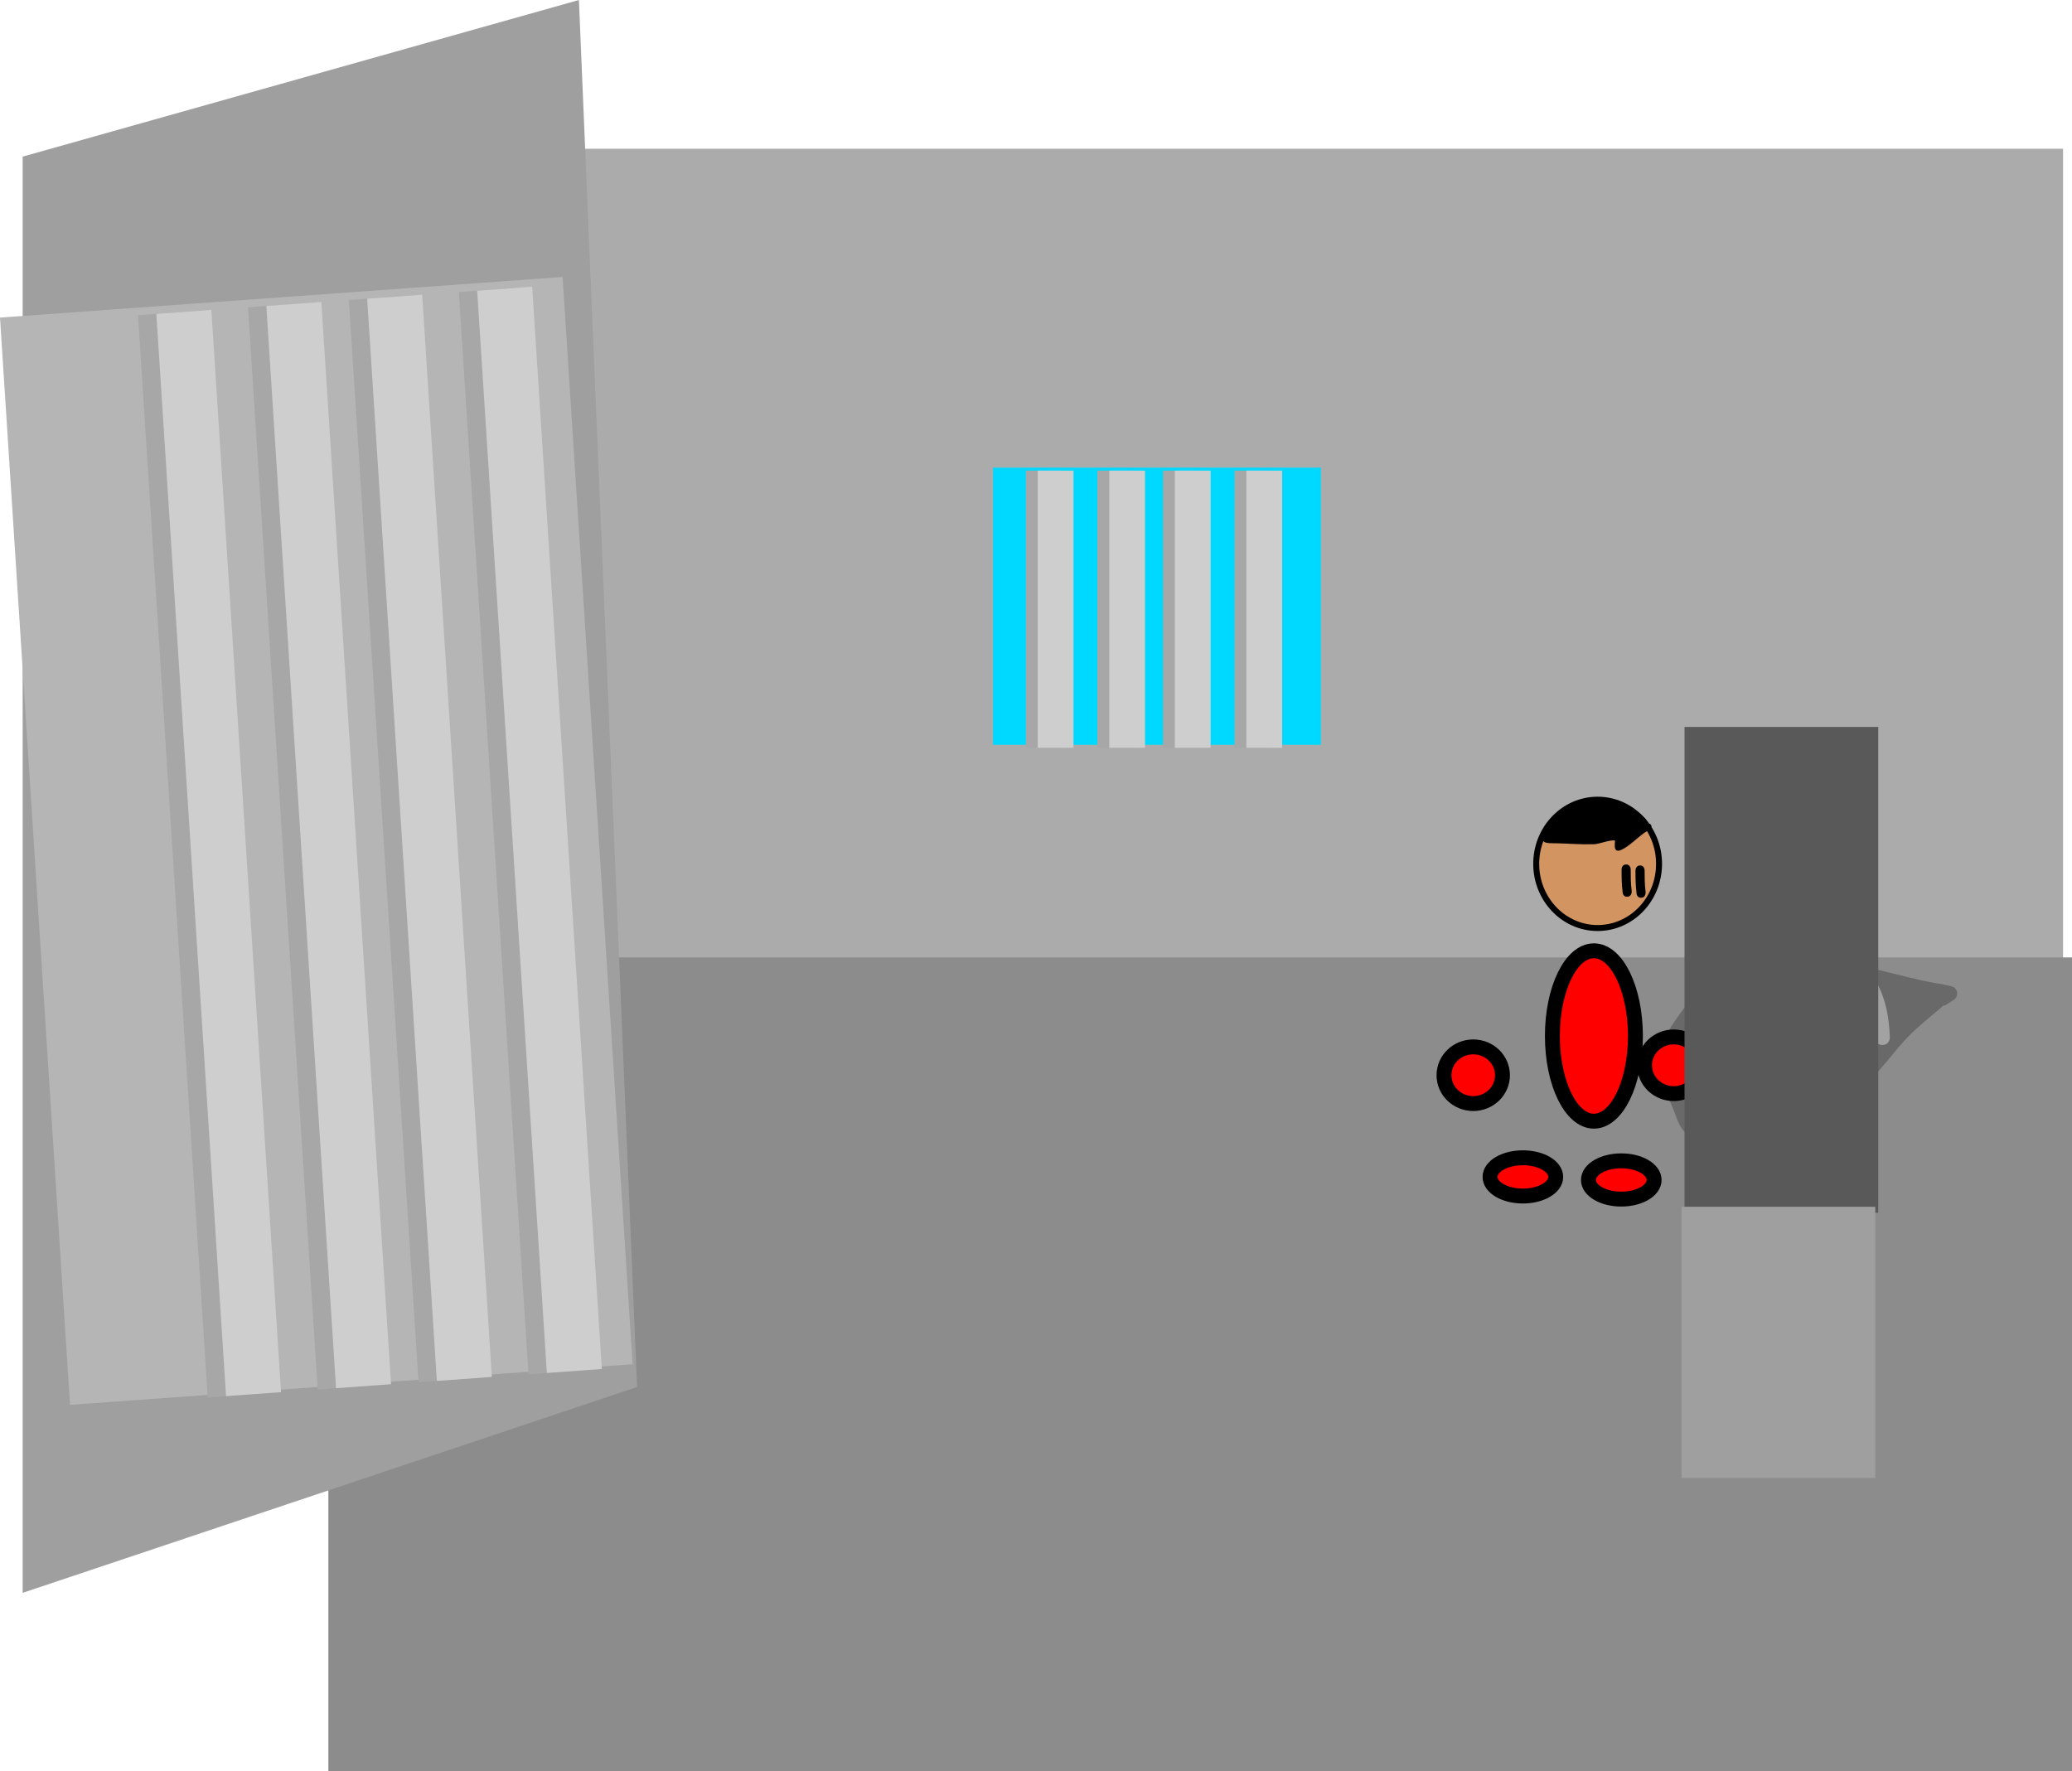 <svg version="1.1" xmlns="http://www.w3.org/2000/svg" xmlns:xlink="http://www.w3.org/1999/xlink" width="695.165" height="594.243" viewBox="0,0,695.165,594.243"><g transform="translate(150.665,83.41)"><g data-paper-data="{&quot;isPaintingLayer&quot;:true}" fill-rule="nonzero" stroke-linecap="butt" stroke-linejoin="miter" stroke-miterlimit="10" stroke-dasharray="" stroke-dashoffset="0" style="mix-blend-mode: normal"><path d="M-43.5,239.5v-273h585v273z" fill="#ababab" stroke="none" stroke-width="0"/><path d="M-40.5,510.833v-273h585v273z" fill="#8c8c8c" stroke="none" stroke-width="0"/><g stroke="none" stroke-width="0.5"><path d="M431.497,254.091c-0.537,0.426 -5.259,1.919 -6.106,2.359c-4.243,2.207 -7.17,8.748 -8.733,12.977c-0.372,0.998 -1.585,4.077 -1.648,5.026c-0.112,1.675 0.741,3.275 1.078,4.919c0.933,4.554 2.248,10.72 6.564,13.408c3.75,2.336 8.508,0.818 12.446,0.623c2.389,-0.118 5.187,0.53 7.617,1.001c-0.575,-2.672 -1.113,-5.371 -1.319,-8.059c-0.158,-2.073 0.116,-4.18 -0.214,-6.232c-1.18,-7.319 -3.629,-13.983 -5.616,-21.062c-0.632,-2.251 -1.036,-4.564 -1.599,-6.833c-0.757,0.69 -1.739,1.292 -2.471,1.873zM469.561,240.205c10.558,1.321 20.711,5.036 31.245,6.589l0.089,0.047l0.006,-0.028l3.092,0.705c0.951,0.195 1.741,0.937 1.949,1.947c0.218,1.063 -0.273,2.106 -1.15,2.64l-3.084,1.976l-0.165,-0.258c-3.61,3.213 -7.423,6.115 -10.931,9.528c-6.088,5.925 -10.778,13.68 -17.556,18.889c-2.828,2.173 -6.525,3.283 -9.271,5.464c-4.23,3.358 -8.268,7.102 -12.387,10.647l-2.086,1.792c0,0 -0.625,0.537 -1.466,0.635c-0.28,0.217 -0.649,0.393 -1.133,0.492c-1.013,0.208 -1.693,-0.089 -2.142,-0.509c-8.896,0.925 -19.456,1.17 -27.64,-2.744c-4.387,-2.098 -4.759,-6.088 -6.546,-10.115c-2.817,-6.35 -5.502,-13.416 -3.394,-20.438c1.27,-4.232 4.021,-7.948 6.514,-11.497c4.542,-5.971 7.94,-11.1 15.561,-12.892c1.188,-0.279 2.492,-1.129 3.648,-1.033c12.253,-2.503 24.397,-3.396 36.846,-1.838z" fill="#696969"/><path d="M442.503,244.121c1.965,-1.545 3.51,0.42 3.51,0.42l0.518,0.867c4.31,2.943 5.095,6.618 7.306,11.104c0.927,1.88 2.207,3.578 3.065,5.49c1.694,3.777 1.833,8.049 2.246,12.051c0.595,5.77 0.917,9.531 -2.376,14.586c0,0 -1.376,2.087 -3.463,0.711c-2.087,-1.376 -0.711,-3.463 -0.711,-3.463c2.672,-3.994 2.051,-6.726 1.577,-11.316c-0.358,-3.461 -0.348,-7.294 -1.852,-10.561c-0.843,-1.831 -2.072,-3.463 -2.963,-5.271c-1.717,-3.486 -2.18,-7.029 -5.582,-9.157l-1.697,-1.951c0,0 -1.545,-1.965 0.42,-3.51z" fill="#a2a2a2"/><path d="M457.613,244.667c1.181,-2.203 3.385,-1.022 3.385,-1.022l2.315,1.318c2.986,2.756 3.287,4.946 4.697,8.604c1.903,4.936 4.446,10.964 4.437,16.409c-0.006,3.61 -2.394,6.199 -3.102,9.587c0,0 -0.535,2.442 -2.977,1.907c-2.442,-0.535 -1.907,-2.977 -1.907,-2.977c0.64,-2.82 3.083,-5.717 2.987,-8.571c-0.166,-4.911 -2.384,-10.092 -4.105,-14.563c-1.129,-2.933 -0.907,-4.629 -3.344,-6.653l-1.363,-0.654c0,0 -2.203,-1.181 -1.022,-3.385z" fill="#a2a2a2"/><path d="M473.943,244.996c1.657,-1.872 3.529,-0.214 3.529,-0.214l1.544,1.572c3.108,5.79 4.12,11.738 4.367,18.255c0,0 0.093,2.498 -2.405,2.592c-2.498,0.093 -2.592,-2.405 -2.592,-2.405c-0.211,-5.738 -1.022,-10.982 -3.773,-16.071l-0.456,-0.199c0,0 -1.872,-1.657 -0.214,-3.529z" fill="#a2a2a2"/></g><path d="M410.888,264.516c5.419,0 9.811,4.258 9.811,9.51c0,5.252 -4.393,9.51 -9.811,9.51c-5.419,0 -9.811,-4.258 -9.811,-9.51c0,-5.252 4.393,-9.51 9.811,-9.51z" data-paper-data="{&quot;index&quot;:null}" fill="#ff0000" stroke="#000000" stroke-width="5"/><path d="M182.5,166.5v-93h110v93z" fill="#00d9ff" stroke="none" stroke-width="0"/><g fill="#a7a7a7" stroke="none" stroke-width="0"><path d="M193.5,167.5v-93h12v93z"/><path d="M217.5,167.5v-93h12v93z"/><path d="M239.5,167.5v-93h12v93z"/><path d="M263.5,167.5v-93h12v93z"/></g><path d="M197.5,167.5v-93h12v93z" fill="#cecece" stroke="none" stroke-width="0"/><path d="M221.5,167.5v-93h12v93z" fill="#cecece" stroke="none" stroke-width="0"/><path d="M243.5,167.5v-93h12v93z" fill="#cecece" stroke="none" stroke-width="0"/><path d="M267.5,167.5v-93h12v93z" fill="#cecece" stroke="none" stroke-width="0"/><path d="M414.5,323.5v-163h65v163z" fill="#595959" stroke="none" stroke-width="0"/><path d="M413.5,412.5v-91h65v91z" fill="#9f9f9f" stroke="none" stroke-width="0"/><path d="M384.096,235.61c7.693,0 13.93,12.799 13.93,28.587c0,15.788 -6.237,28.587 -13.93,28.587c-7.693,0 -13.93,-12.799 -13.93,-28.587c0,-15.788 6.237,-28.587 13.93,-28.587z" data-paper-data="{&quot;index&quot;:null}" fill="#ff0000" stroke="#000000" stroke-width="5"/><path d="M343.612,267.851c5.419,0 9.811,4.258 9.811,9.51c0,5.252 -4.393,9.51 -9.811,9.51c-5.419,0 -9.811,-4.258 -9.811,-9.51c0,-5.252 4.393,-9.51 9.811,-9.51z" data-paper-data="{&quot;index&quot;:null}" fill="#ff0000" stroke="#000000" stroke-width="5"/><path d="M393.279,306.085c6.088,0 11.023,2.874 11.023,6.42c0,3.546 -4.935,6.42 -11.023,6.42c-6.088,0 -11.023,-2.874 -11.023,-6.42c0,-3.546 4.935,-6.42 11.023,-6.42z" data-paper-data="{&quot;index&quot;:null}" fill="#ff0000" stroke="#000000" stroke-width="5"/><path d="M360.268,305.06c6.088,0 11.023,2.874 11.023,6.42c0,3.546 -4.935,6.42 -11.023,6.42c-6.088,0 -11.023,-2.874 -11.023,-6.42c0,-3.546 4.935,-6.42 11.023,-6.42z" data-paper-data="{&quot;index&quot;:null}" fill="#ff0000" stroke="#000000" stroke-width="5"/><path d="M-143.062,451.039v-481.896l186.622,-52.553c0,0 11.376,271.227 14.927,355.877c1.969,46.956 4.593,109.503 4.593,109.503z" fill="#9f9f9f" stroke="none" stroke-width="0"/><path d="M-127.173,387.961l-23.492,-364.81l188.751,-13.626l23.492,364.81z" fill="#b5b5b5" stroke="none" stroke-width="0"/><g stroke="none" stroke-width="0"><g fill="#a7a7a7"><path d="M-80.979,385.475l-23.383,-363.125l18.452,-1.332l23.383,363.125z"/><path d="M-44.075,382.81l-23.383,-363.125l18.452,-1.332l23.383,363.125z"/><path d="M-10.246,380.368l-23.383,-363.125l18.452,-1.332l23.383,363.125z"/><path d="M26.658,377.704l-23.383,-363.125l18.452,-1.332l23.383,363.125z"/></g><path d="M-74.828,385.03l-23.383,-363.125l18.452,-1.332l23.383,363.125z" fill="#cecece"/><path d="M-37.924,382.366l-23.383,-363.125l18.452,-1.332l23.383,363.125z" fill="#cecece"/><path d="M-4.096,379.924l-23.383,-363.125l18.452,-1.332l23.383,363.125z" fill="#cecece"/><path d="M32.809,377.26l-23.383,-363.125l18.452,-1.332l23.383,363.125z" fill="#cecece"/></g><path d="M385.348,184.91c11.381,0 20.607,9.641 20.607,21.533c0,11.893 -9.226,21.533 -20.607,21.533c-11.381,0 -20.607,-9.641 -20.607,-21.533c0,-11.893 9.226,-21.533 20.607,-21.533z" data-paper-data="{&quot;index&quot;:null}" fill="#d29460" stroke="#000000" stroke-width="2"/><path d="M383.093,185.056c1.798,-0.035 7.235,-1.23 8.699,0.566c1.196,1.468 9.958,3.737 10.333,7.333c0.455,-0.088 0.823,-0.001 1.068,0.324c0.896,1.194 -1.387,2.191 -2.024,2.635c-2.51,1.75 -5.077,4.515 -7.799,5.804c-3.327,1.576 -1.933,-3.099 -2.245,-3.128c-2.119,-0.195 -4.997,1.223 -7.236,1.282c-4.361,0.115 -8.464,-0.266 -12.807,-0.346c-0.551,-0.01 -3.374,0.111 -3.785,-0.609c-0.295,-0.174 -0.492,-0.495 -0.492,-0.862c0,-0.497 0.363,-0.909 0.838,-0.987c1.376,-6.333 9.23,-11.893 15.451,-12.013z" fill="#000000" stroke="none" stroke-width="0.5"/><path d="M399.909,217.818c-1.529,0 -1.529,-1.668 -1.529,-1.668l0.015,-0.002c-0.329,-2.521 -0.343,-4.961 -0.343,-7.504c0,0 0,-1.668 1.529,-1.668c1.529,0 1.529,1.668 1.529,1.668c0,2.386 0.001,4.668 0.312,7.032l0.015,0.474c0,0 0,1.668 -1.529,1.668z" fill="#000000" stroke="none" stroke-width="0.5"/><path d="M395.243,217.485c-1.529,0 -1.529,-1.668 -1.529,-1.668l0.015,-0.002c-0.329,-2.521 -0.343,-4.961 -0.343,-7.504c0,0 0,-1.668 1.529,-1.668c1.529,0 1.529,1.668 1.529,1.668c0,2.386 0.001,4.668 0.312,7.032l0.015,0.474c0,0 0,1.668 -1.529,1.668z" fill="#000000" stroke="none" stroke-width="0.5"/></g></g></svg>